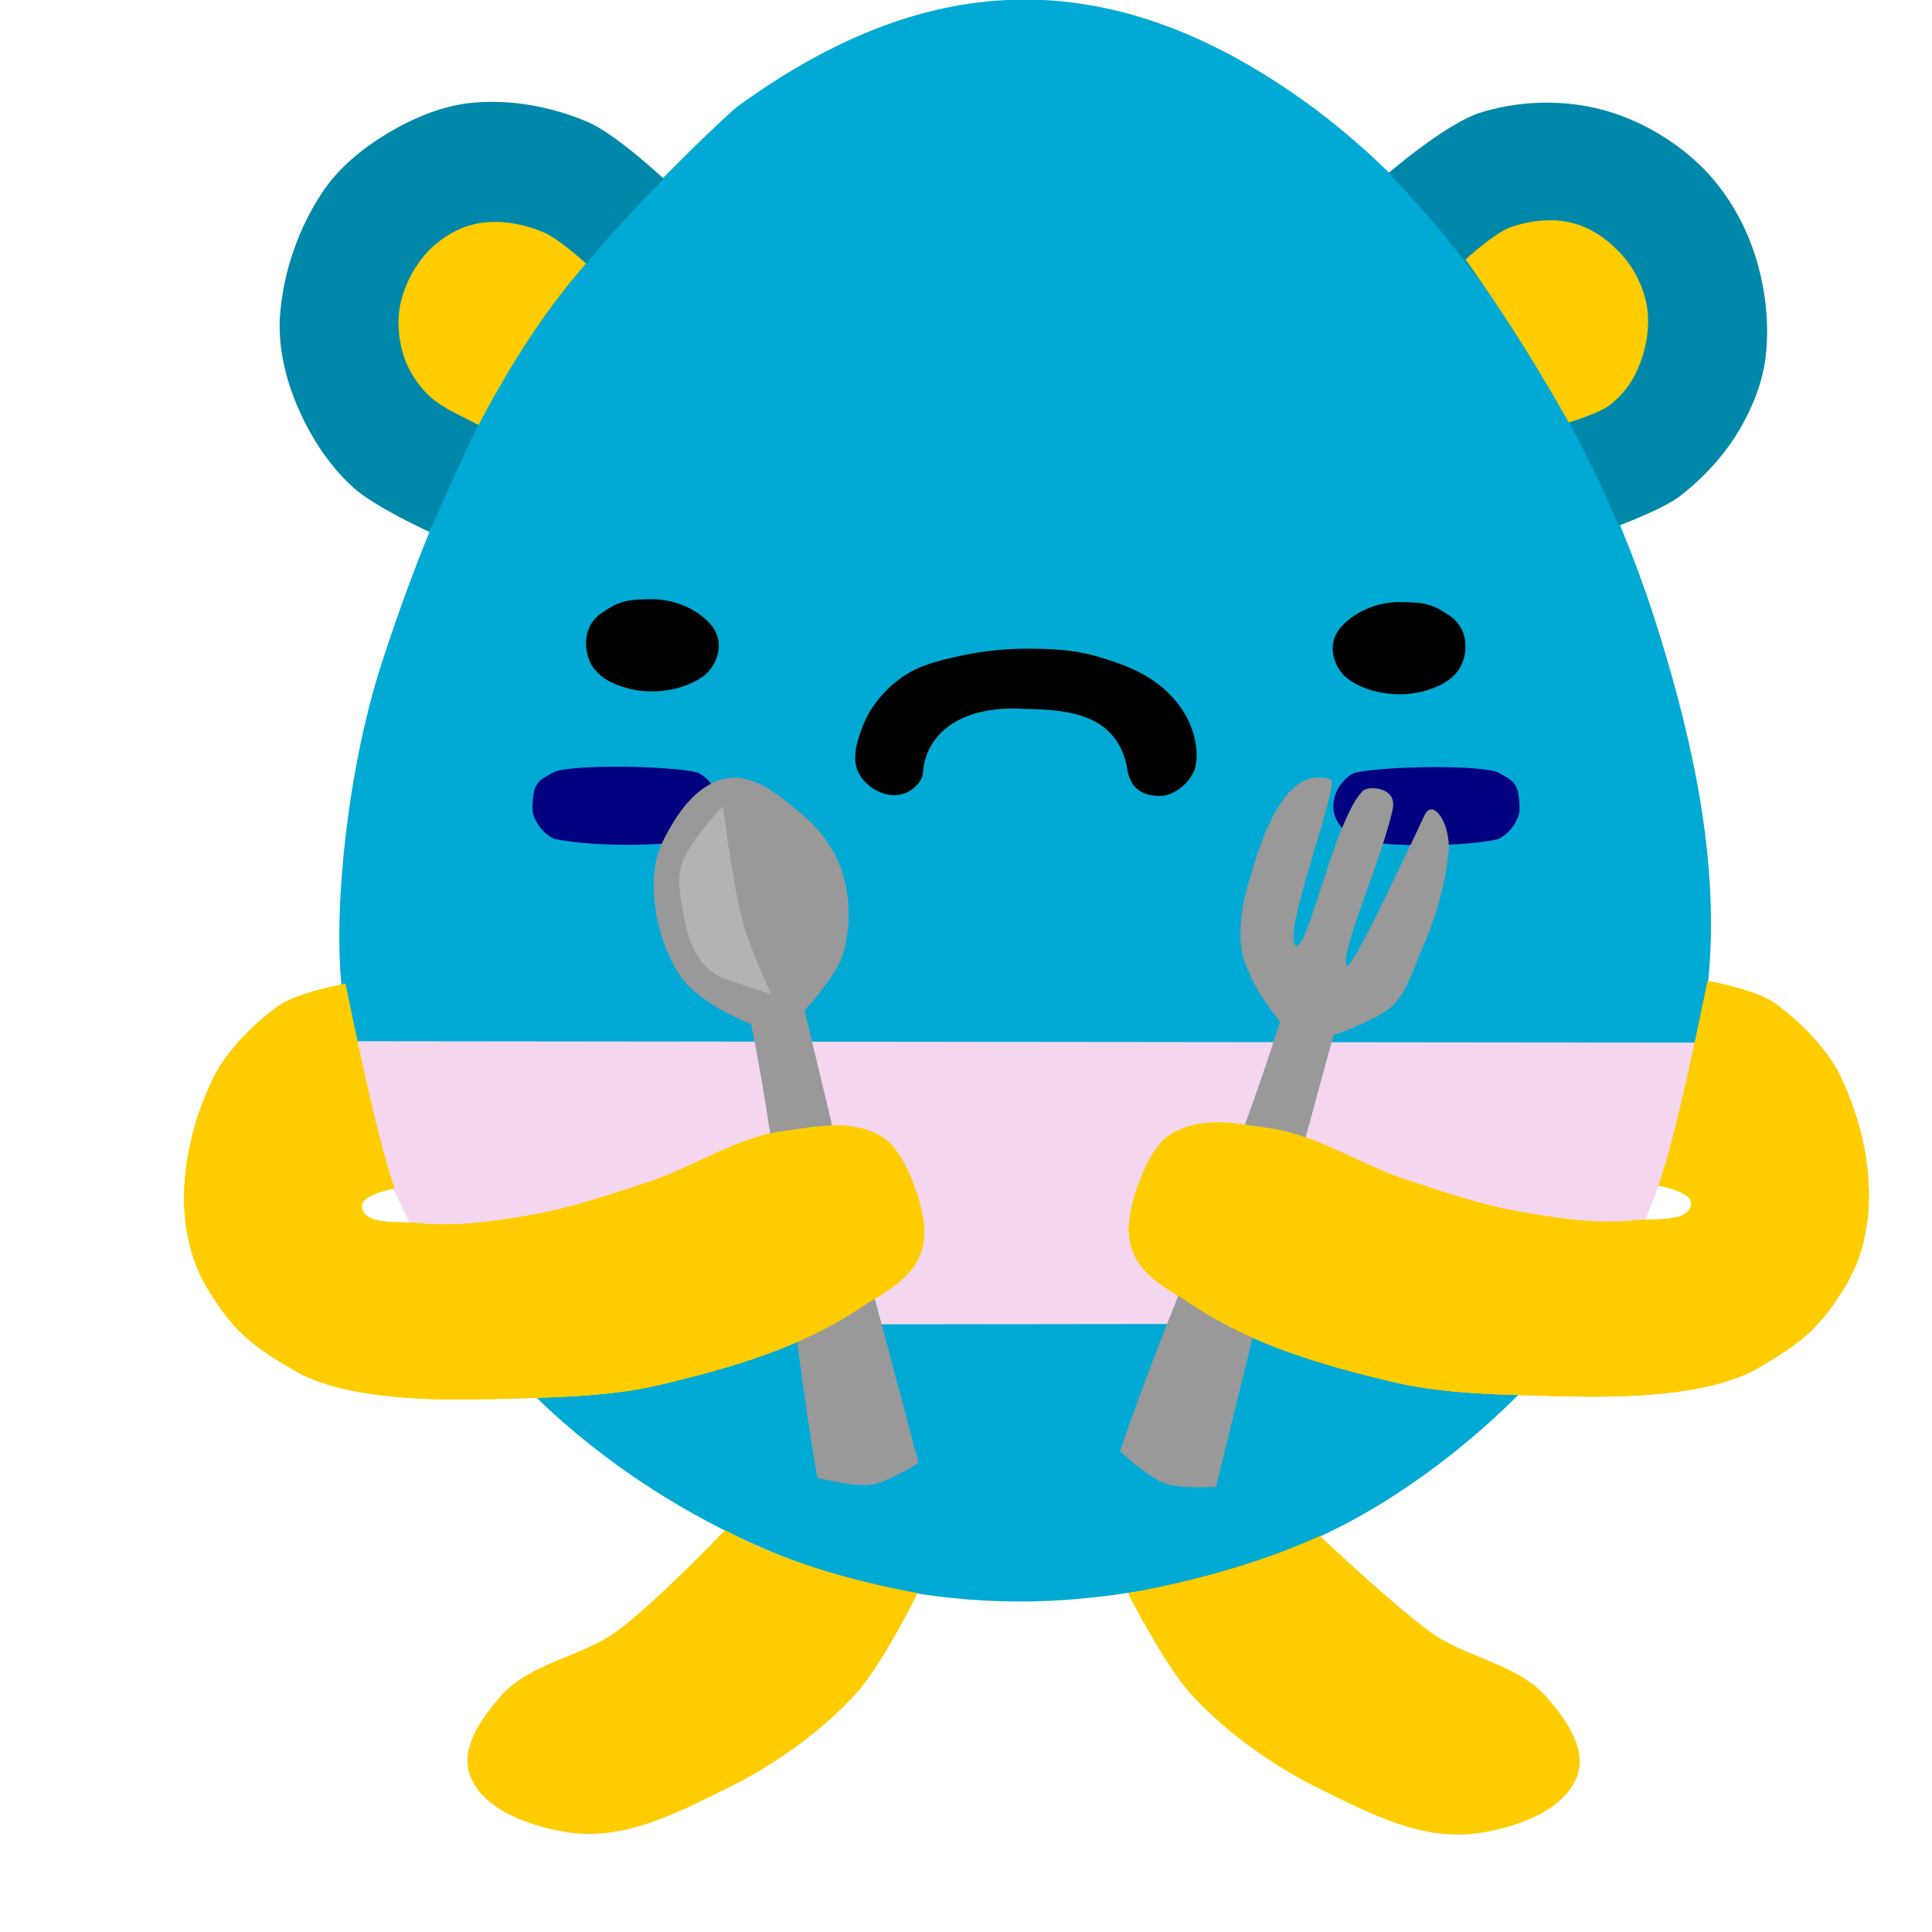 <?xml version="1.0" encoding="UTF-8" standalone="no"?>
<!-- Created with Inkscape (http://www.inkscape.org/) -->

<svg
   xmlns:dc="http://purl.org/dc/elements/1.1/"
   xmlns:cc="http://creativecommons.org/ns#"
   xmlns:rdf="http://www.w3.org/1999/02/22-rdf-syntax-ns#"
   xmlns:svg="http://www.w3.org/2000/svg"
   xmlns="http://www.w3.org/2000/svg"
   xmlns:sodipodi="http://sodipodi.sourceforge.net/DTD/sodipodi-0.dtd"
   xmlns:inkscape="http://www.inkscape.org/namespaces/inkscape"
   version="1.1"
   id="svg815"
   width="512"
   height="512"
   viewBox="0 0 512 512"
   sodipodi:docname="petHungry.svg"
   inkscape:version="0.92.2 (5c3e80d, 2017-08-06)">
  <defs
     id="defs819" />
  <sodipodi:namedview
     pagecolor="#ffffff"
     bordercolor="#666666"
     borderopacity="1"
     objecttolerance="10"
     gridtolerance="10"
     guidetolerance="10"
     inkscape:pageopacity="0"
     inkscape:pageshadow="2"
     inkscape:window-width="1600"
     inkscape:window-height="837"
     id="namedview817"
     showgrid="false"
     inkscape:zoom="1.1328413"
     inkscape:cx="345.9316"
     inkscape:cy="298.87012"
     inkscape:window-x="-8"
     inkscape:window-y="-8"
     inkscape:window-maximized="1"
     inkscape:current-layer="svg815"
     inkscape:measure-start="0,0"
     inkscape:measure-end="0,0" />
  <path
     style="fill:#00aad4;fill-opacity:1;stroke:none;stroke-width:1px;stroke-linecap:butt;stroke-linejoin:miter;stroke-opacity:1"
     d="m 195.496,28.181 c -1.397,0.86 -40.836,37.411 -56.765,63.028 -16.106,25.9 -28.289,56.029 -37.464,84.18 -9.004,27.626 -12.828,64.043 -10.824,85.124 2.465,25.921 10.058,47.229 21.283,68.301 11.305,21.222 23.236,35.646 37.735,48.287 18.561,16.183 40.494,29.088 63.617,37.557 21.416,7.843 46.601,11.011 69.346,9.329 30.296,-2.24 59.677,-10.484 84.714,-26.191 25.722,-16.137 48.268,-38.879 61.317,-61.317 13.976,-24.032 22.42,-51.992 24.527,-79.713 2.251,-29.615 -4.306,-59.753 -13.03,-88.144 C 430.453,137.711 416.233,107.813 397.796,81.246 383.476,60.61 366.096,41.452 345.677,26.826 288.945,-13.808 240.485,-4.438 195.496,28.181 Z"
     id="path829"
     inkscape:connector-curvature="0"
     sodipodi:nodetypes="csssssssssssssc"
     inkscape:export-xdpi="96"
     inkscape:export-ydpi="96" />
  <path
     style="fill:#ffcc00;stroke:none;stroke-width:1px;stroke-linecap:butt;stroke-linejoin:miter;stroke-opacity:1"
     d="m 192.13,405.502 c 0,0 -18.138,19.11 -28.725,26.828 -9.443,6.884 -22.874,8.323 -30.622,17.072 -4.915,5.551 -10.71,13.55 -8.401,20.595 3.07,9.363 15.49,13.785 25.202,15.446 15.298,2.616 28.887,-4.538 42.816,-11.381 12.426,-6.105 24.801,-14.727 34.415,-25.202 6.935,-7.555 16.371,-26.669 16.371,-26.669 -19.059,-3.523 -36.335,-8.83 -51.058,-16.689 z"
     id="path835"
     inkscape:connector-curvature="0"
     sodipodi:nodetypes="csssssscc"
     inkscape:export-xdpi="96"
     inkscape:export-ydpi="96" />
  <path
     style="fill:#ffcc00;stroke:none;stroke-width:1px;stroke-linecap:butt;stroke-linejoin:miter;stroke-opacity:1"
     d="m 349.803,407.047 c 0,0 18.713,17.755 29.299,25.473 9.443,6.884 22.874,8.323 30.622,17.072 4.915,5.551 10.71,13.55 8.401,20.595 -3.07,9.363 -15.49,13.785 -25.202,15.446 -15.298,2.616 -28.887,-4.538 -42.816,-11.381 -12.426,-6.105 -24.801,-14.727 -34.415,-25.202 -6.935,-7.555 -16.801,-26.828 -16.801,-26.828 19.059,-3.523 35.615,-8.274 50.913,-15.175 z"
     id="path835-6"
     inkscape:connector-curvature="0"
     sodipodi:nodetypes="csssssscc"
     inkscape:export-xdpi="96"
     inkscape:export-ydpi="96" />
  <path
     style="fill:#000000;stroke:#000000;stroke-width:1.297px;stroke-linecap:butt;stroke-linejoin:miter;stroke-opacity:1"
     d="m 172.604,159.446 c -6.696,0.063 -8.358,0.53 -12.771,3.523 -5.405,3.665 -4.151,10.512 -2.281,13.278 1.884,2.786 4.93,4.512 9.578,5.691 3.496,0.886 7.854,0.809 11.403,0 3.819,-0.871 7.411,-2.67 9.122,-4.878 2.544,-3.283 3.071,-7.576 0.456,-10.839 -2.889,-3.605 -8.788,-6.838 -15.508,-6.775 z"
     id="path870"
     inkscape:connector-curvature="0"
     sodipodi:nodetypes="ssssssss"
     inkscape:export-xdpi="96"
     inkscape:export-ydpi="96" />
  <path
     style="fill:#000000;stroke:none;stroke-width:1px;stroke-linecap:butt;stroke-linejoin:miter;stroke-opacity:1"
     d="m 236.03,210.663 c -3.544,-0.335 -7.225,-2.98 -8.672,-6.233 -1.662,-3.737 -0.157,-8.394 1.355,-12.194 2.051,-5.153 5.785,-9.512 10.298,-12.736 4.486,-3.205 10.058,-4.527 15.446,-5.691 5.684,-1.228 11.528,-1.878 17.343,-1.897 6.175,-0.02 12.483,0.226 18.427,1.897 6.457,1.815 13.1,4.265 18.156,8.672 3.589,3.127 6.548,7.347 7.859,11.923 0.995,3.475 1.486,7.681 -0.271,10.839 -1.68,3.022 -5.214,5.703 -8.672,5.691 -3.583,-0.013 -7.272,-1.247 -8.401,-6.233 -2.254,-15.486 -15.451,-16.629 -27.367,-16.837 -16.646,-1.07 -26.214,6.4 -26.953,16.945 -0.233,3.318 -4.792,6.527 -8.55,5.854 z"
     id="path887"
     inkscape:connector-curvature="0"
     sodipodi:nodetypes="cssssssssssccsc"
     inkscape:export-xdpi="96"
     inkscape:export-ydpi="96" />
  <path
     style="fill:#0088aa;stroke:none;stroke-width:1px;stroke-linecap:butt;stroke-linejoin:miter;stroke-opacity:1"
     d="m 175.903,47.369 c 0,0 -12.616,-11.808 -20.086,-15.017 -9.428,-4.05 -20.128,-6.045 -30.351,-5.149 -8.026,0.704 -15.851,3.99 -22.763,8.13 -6.693,4.009 -13.038,9.21 -17.343,15.717 -6.226,9.411 -10.157,20.733 -11.11,31.976 -0.65,7.665 0.975,15.606 3.794,22.763 3.416,8.671 8.582,17.001 15.446,23.305 5.687,5.223 20.324,11.877 20.324,11.877 13.313,-29.842 21.728,-52.603 62.089,-93.603 z"
     id="path906"
     inkscape:connector-curvature="0"
     sodipodi:nodetypes="cssssssscc"
     inkscape:export-xdpi="96"
     inkscape:export-ydpi="96" />
  <path
     style="fill:#ffcc00;stroke:none;stroke-width:1px;stroke-linecap:butt;stroke-linejoin:miter;stroke-opacity:1"
     d="m 155.308,69.829 c 0,0 -7.008,-6.433 -11.143,-8.209 -5.364,-2.304 -11.594,-3.453 -17.343,-2.439 -4.736,0.835 -9.303,3.408 -12.736,6.775 -3.841,3.765 -6.61,8.86 -7.859,14.091 -1.05,4.396 -0.699,9.203 0.542,13.549 1.055,3.695 3.114,7.175 5.691,10.027 2.302,2.547 5.328,4.429 8.401,5.962 1.866,0.931 5.962,3.047 5.962,3.047 6.967,-13.236 15.781,-28.132 28.487,-42.802 z"
     id="path908"
     inkscape:connector-curvature="0"
     sodipodi:nodetypes="cssssssscc"
     inkscape:export-xdpi="96"
     inkscape:export-ydpi="96" />
  <path
     style="fill:#0088aa;stroke:none;stroke-width:1px;stroke-linecap:butt;stroke-linejoin:miter;stroke-opacity:1"
     d="m 367.968,45.856 c 0,0 15.245,-13.106 24.151,-15.942 9.65,-3.073 20.462,-3.541 30.351,-1.355 9.744,2.155 19.101,7.187 26.557,13.82 6.608,5.878 11.734,13.694 14.904,21.95 3.563,9.278 5.063,19.649 4.065,29.538 -0.711,7.049 -3.447,13.95 -7.046,20.053 -3.932,6.669 -9.364,12.554 -15.446,17.343 -4.667,3.675 -16.484,8.017 -16.484,8.017 -14.68,-33.755 -33.401,-64.714 -61.051,-93.425 z"
     id="path910"
     inkscape:connector-curvature="0"
     sodipodi:nodetypes="cssssssscc"
     inkscape:export-xdpi="96"
     inkscape:export-ydpi="96" />
  <path
     style="fill:#ffcc00;stroke:none;stroke-width:1px;stroke-linecap:butt;stroke-linejoin:miter;stroke-opacity:1"
     d="m 388.371,68.777 c 0,0 7.563,-6.948 11.877,-8.513 5.276,-1.914 11.384,-2.549 16.801,-1.084 5.151,1.393 9.837,4.864 13.278,8.943 3.259,3.862 5.581,8.809 6.233,13.82 0.708,5.449 -0.479,11.238 -2.71,16.259 -1.593,3.584 -4.204,6.828 -7.317,9.214 -2.89,2.215 -10.793,4.527 -10.793,4.527 -9.915,-17.621 -18.897,-31.315 -27.37,-43.166 z"
     id="path912"
     inkscape:connector-curvature="0"
     sodipodi:nodetypes="csssssscc"
     inkscape:export-xdpi="96"
     inkscape:export-ydpi="96" />
  <path
     style="fill:#f4d7ee;stroke:none;stroke-width:1px;stroke-linecap:butt;stroke-linejoin:miter;stroke-opacity:1"
     d="m 91.738,275.928 c 5.4,21.933 9.056,38.926 33.07,75.147 l 294.687,-0.337 c 14.194,-17.905 20.549,-36.092 26.397,-56.031 1.756,-6.041 4.216,-18.395 4.216,-18.395 z"
     id="path914"
     inkscape:connector-curvature="0"
     sodipodi:nodetypes="cccccc"
     inkscape:export-xdpi="96"
     inkscape:export-ydpi="96" />
  <path
     style="fill:#000000;stroke:#000000;stroke-width:1.297px;stroke-linecap:butt;stroke-linejoin:miter;stroke-opacity:1"
     d="m 371.06,160.207 c 6.696,0.063 8.358,0.53 12.771,3.523 5.405,3.665 4.151,10.512 2.281,13.278 -1.884,2.786 -4.93,4.512 -9.578,5.691 -3.496,0.886 -7.854,0.809 -11.403,0 -3.819,-0.871 -7.411,-2.67 -9.122,-4.878 -2.544,-3.283 -3.071,-7.576 -0.456,-10.839 2.889,-3.605 8.788,-6.838 15.508,-6.775 z"
     id="path870-2"
     inkscape:connector-curvature="0"
     sodipodi:nodetypes="ssssssss"
     inkscape:export-xdpi="96"
     inkscape:export-ydpi="96" />
  <path
     style="fill:#ffcc00;fill-opacity:1;stroke:none;stroke-width:1px;stroke-linecap:butt;stroke-linejoin:miter;stroke-opacity:1"
     d="m 452.548,259.982 c 0,0 12.803,2.266 17.885,5.962 6.897,5.015 14.532,12.755 17.885,20.595 7.651,16.799 10.322,37.597 1.084,53.655 -7.157,11.95 -11.975,15.542 -23.305,22.221 -13.051,7.694 -36.885,8.014 -52.03,7.588 -14.556,-0.409 -30.823,-0.401 -44.984,-3.794 -18.414,-4.411 -36.767,-9.625 -52.571,-20.053 -8.69,-5.734 -16.621,-9.125 -17.343,-19.511 -0.467,-6.707 4.783,-21.626 10.298,-25.473 8.137,-5.676 18.127,-3.443 27.099,-2.168 12.623,1.793 23.659,9.564 35.77,13.549 10.16,3.343 20.356,6.836 30.893,8.672 9.992,1.741 20.267,3.265 30.351,2.168 5.058,-0.55 14.064,0.72 14.633,-4.336 0.371,-3.296 -8.672,-4.878 -8.672,-4.878 v 0 c 3.502,-9.948 8.07,-29.849 13.007,-54.197 z"
     id="path6536"
     inkscape:connector-curvature="0"
     sodipodi:nodetypes="csccsssssssssssccc" />
  <path
     style="fill:#ffcc00;fill-opacity:1;stroke:none;stroke-width:1px;stroke-linecap:butt;stroke-linejoin:miter;stroke-opacity:1"
     d="m 91.532,260.735 c 0,0 -12.803,2.266 -17.885,5.962 -6.897,5.015 -14.532,12.755 -17.885,20.595 -7.651,16.799 -10.322,37.597 -1.084,53.655 7.157,11.95 11.975,15.542 23.305,22.221 13.051,7.694 36.885,8.014 52.03,7.588 14.556,-0.409 30.823,-0.401 44.984,-3.794 18.414,-4.411 36.767,-9.625 52.571,-20.053 8.69,-5.734 16.621,-9.125 17.343,-19.511 0.467,-6.707 -4.783,-21.626 -10.298,-25.473 -8.137,-5.676 -18.127,-3.443 -27.099,-2.168 -12.623,1.793 -23.659,9.564 -35.77,13.549 -10.16,3.343 -20.356,6.836 -30.893,8.672 -9.992,1.741 -20.267,3.265 -30.351,2.168 -5.058,-0.55 -14.064,0.72 -14.633,-4.336 -0.371,-3.296 8.672,-4.878 8.672,-4.878 v 0 c -3.502,-9.948 -8.07,-29.849 -13.007,-54.197 z"
     id="path6536-9"
     inkscape:connector-curvature="0"
     sodipodi:nodetypes="csccsssssssssssccc" />
  <path
     style="fill:#999999;stroke:none;stroke-width:1.663px;stroke-linecap:butt;stroke-linejoin:miter;stroke-opacity:1"
     d="m 199.083,271.377 c -7.235,-3.004 -11.479,-5.466 -16.095,-9.647 -4.367,-3.955 -7.695,-12.318 -8.993,-19.287 -1.056,-6.441 -1.276,-13.505 1.736,-19.588 3.339,-6.742 8.67,-15.225 17.027,-16.561 7.323,-1.17 13.929,4.751 19.215,9.056 5.062,4.122 9.089,9.502 11.026,15.294 0.875,2.618 1.451,5.354 1.717,8.131 0.464,4.845 -0.015,9.81 -1.492,14.471 -1.71,5.398 -10.037,14.526 -10.037,14.526 l 15.576,65.011 8.943,33.579 5.673,21.302 c 0,0 -8.261,5.381 -12.938,5.81 -4.895,0.448 -13.825,-1.874 -13.825,-1.874 -7.013,-40.195 -9.338,-80.215 -17.534,-120.224 z"
     id="path4506"
     inkscape:connector-curvature="0"
     sodipodi:nodetypes="cscssssssccccscc" />
  <path
     style="fill:#b3b3b3;stroke:none;stroke-width:1px;stroke-linecap:butt;stroke-linejoin:miter;stroke-opacity:1"
     d="m 191.554,213.635 c 0,0 -9.3,9.679 -11.034,15.889 -1.269,4.543 0.072,9.477 0.883,14.124 2.31,13.249 9.354,15.329 12.358,16.331 l 10.593,3.531 c 0,0 -5.241,-11.584 -7.062,-17.655 -1.683,-5.61 -2.516,-11.445 -3.531,-17.213 -0.876,-4.979 -2.207,-15.007 -2.207,-15.007 z"
     id="path4508"
     inkscape:connector-curvature="0"
     sodipodi:nodetypes="cssscssc" />
  <path
     style="fill:#ffcc00;fill-opacity:1;stroke:none;stroke-width:1px;stroke-linecap:butt;stroke-linejoin:miter;stroke-opacity:1"
     d="m 91.532,260.735 c 0,0 -12.803,2.266 -17.885,5.962 -6.897,5.015 -14.532,12.755 -17.885,20.595 -7.651,16.799 -10.322,37.597 -1.084,53.655 7.157,11.95 11.975,15.542 23.305,22.221 13.051,7.694 36.885,8.014 52.03,7.588 14.556,-0.409 30.823,-0.401 44.984,-3.794 18.414,-4.411 36.767,-9.625 52.571,-20.053 8.69,-5.734 16.621,-9.125 17.343,-19.511 0.467,-6.707 -4.783,-21.626 -10.298,-25.473 -8.137,-5.676 -18.127,-3.443 -27.099,-2.168 -12.623,1.793 -23.659,9.564 -35.77,13.549 -10.16,3.343 -20.356,6.836 -30.893,8.672 -9.992,1.741 -20.267,3.265 -30.351,2.168 -5.058,-0.55 -14.064,0.72 -14.633,-4.336 -0.371,-3.296 8.672,-4.878 8.672,-4.878 v 0 c -3.502,-9.948 -8.07,-29.849 -13.007,-54.197 z"
     id="path6536-9-5"
     inkscape:connector-curvature="0"
     sodipodi:nodetypes="csccsssssssssssccc" />
  <path
     style="fill:#999999;stroke:none;stroke-width:1.663px;stroke-linecap:butt;stroke-linejoin:miter;stroke-opacity:1"
     d="m 339.244,270.709 c -4.902,-6.11 -7.442,-10.308 -9.481,-16.193 -1.929,-5.567 -0.831,-14.5 1.378,-21.236 4.037,-14.641 10.663,-30.454 21.465,-26.662 2.595,0.926 -13.08,41.169 -9.267,44 3.161,2.347 10.593,-34.506 17.99,-41.172 1.24,-1.118 9.023,-1.08 7.753,5 -2.613,12.51 -14.229,38.2 -12.243,41.622 1.4,1.003 12.619,-22.85 20.694,-40.054 2.084,-4.441 6.542,1.617 6.405,8.677 -0.915,10.392 -3.67,18.995 -7.432,27.533 -1.921,4.472 -3.844,10.803 -7.378,14.182 -4.093,3.913 -15.781,7.918 -15.781,7.918 l -17.572,64.5 -8.289,33.747 -5.258,21.408 c 0,0 -9.83,0.751 -14.138,-1.12 -4.509,-1.959 -11.225,-8.285 -11.225,-8.285 13.16,-38.622 30.347,-74.838 42.38,-113.864 z"
     id="path4506-2"
     inkscape:connector-curvature="0"
     sodipodi:nodetypes="csccssscsccsccccscc" />
  <path
     style="fill:#ffcc00;fill-opacity:1;stroke:none;stroke-width:1px;stroke-linecap:butt;stroke-linejoin:miter;stroke-opacity:1"
     d="m 452.548,259.982 c 0,0 12.803,2.266 17.885,5.962 6.897,5.015 14.532,12.755 17.885,20.595 7.651,16.799 10.322,37.597 1.084,53.655 -7.157,11.95 -11.975,15.542 -23.305,22.221 -13.051,7.694 -36.885,8.014 -52.03,7.588 -14.556,-0.409 -30.823,-0.401 -44.984,-3.794 -18.414,-4.411 -36.767,-9.625 -52.571,-20.053 -8.69,-5.734 -16.621,-9.125 -17.343,-19.511 -0.467,-6.707 4.783,-21.626 10.298,-25.473 8.137,-5.676 18.127,-3.443 27.099,-2.168 12.623,1.793 23.659,9.564 35.77,13.549 10.16,3.343 20.356,6.836 30.893,8.672 9.992,1.741 20.267,3.265 30.351,2.168 5.058,-0.55 14.064,0.72 14.633,-4.336 0.371,-3.296 -8.672,-4.878 -8.672,-4.878 v 0 c 3.502,-9.948 8.07,-29.849 13.007,-54.197 z"
     id="path6536-8"
     inkscape:connector-curvature="0"
     sodipodi:nodetypes="csccsssssssssssccc" />
  <path
     style="fill:#000080;stroke:none;stroke-width:1px;stroke-linecap:butt;stroke-linejoin:miter;stroke-opacity:1"
     d="m 146.604,204.701 c -2.465,1.494 -3.746,1.685 -4.878,4.336 -0.439,1.028 -0.783,5.142 -0.542,6.233 0.651,2.948 2.967,5.744 5.691,7.046 11.655,2.414 32.872,1.735 37.125,0 2.596,-1.075 4.941,-3.343 5.962,-5.962 0.788,-2.021 0.574,-4.505 -0.271,-6.504 -0.921,-2.178 -2.715,-4.193 -4.878,-5.149 -7.319,-1.798 -34.001,-2.225 -38.209,0 z"
     id="path889"
     inkscape:connector-curvature="0"
     sodipodi:nodetypes="cssccsscc"
     inkscape:export-xdpi="96"
     inkscape:export-ydpi="96" />
  <path
     style="fill:#000080;stroke:none;stroke-width:1px;stroke-linecap:butt;stroke-linejoin:miter;stroke-opacity:1;fill-opacity:1"
     d="m 397.202,204.809 c 2.465,1.494 3.746,1.685 4.878,4.336 0.439,1.028 0.783,5.142 0.542,6.233 -0.651,2.948 -2.967,5.744 -5.691,7.046 -11.655,2.414 -32.872,1.735 -37.125,0 -2.596,-1.075 -4.941,-3.343 -5.962,-5.962 -0.788,-2.021 -0.574,-4.505 0.271,-6.504 0.921,-2.178 2.715,-4.193 4.878,-5.149 7.319,-1.798 34.001,-2.225 38.209,0 z"
     id="path889-3"
     inkscape:connector-curvature="0"
     sodipodi:nodetypes="cssccsscc"
     inkscape:export-xdpi="96"
     inkscape:export-ydpi="96" />
  <path
     style="fill:#999999;stroke:none;stroke-width:1.663px;stroke-linecap:butt;stroke-linejoin:miter;stroke-opacity:1"
     d="m 199.083,271.377 c -7.235,-3.004 -11.479,-5.466 -16.095,-9.647 -4.367,-3.955 -7.695,-12.318 -8.993,-19.287 -1.056,-6.441 -1.276,-13.505 1.736,-19.588 3.339,-6.742 8.67,-15.225 17.027,-16.561 7.323,-1.17 13.929,4.751 19.215,9.056 5.062,4.122 9.089,9.502 11.026,15.294 0.875,2.618 1.451,5.354 1.717,8.131 0.464,4.845 -0.015,9.81 -1.492,14.471 -1.71,5.398 -10.037,14.526 -10.037,14.526 l 15.576,65.011 8.943,33.579 5.673,21.302 c 0,0 -8.261,5.381 -12.938,5.81 -4.895,0.448 -13.825,-1.874 -13.825,-1.874 -7.013,-40.195 -9.338,-80.215 -17.534,-120.224 z"
     id="path4506-8"
     inkscape:connector-curvature="0"
     sodipodi:nodetypes="cscssssssccccscc" />
  <path
     style="fill:#b3b3b3;stroke:none;stroke-width:1px;stroke-linecap:butt;stroke-linejoin:miter;stroke-opacity:1"
     d="m 191.554,213.635 c 0,0 -9.3,9.679 -11.034,15.889 -1.269,4.543 0.072,9.477 0.883,14.124 2.31,13.249 9.354,15.329 12.358,16.331 l 10.593,3.531 c 0,0 -5.241,-11.584 -7.062,-17.655 -1.683,-5.61 -2.516,-11.445 -3.531,-17.213 -0.876,-4.979 -2.207,-15.007 -2.207,-15.007 z"
     id="path4508-2-5"
     inkscape:connector-curvature="0"
     sodipodi:nodetypes="cssscssc" />
  <path
     style="fill:#ffcc00;fill-opacity:1;stroke:none;stroke-width:1px;stroke-linecap:butt;stroke-linejoin:miter;stroke-opacity:1"
     d="m 91.532,260.735 c 0,0 -12.803,2.266 -17.885,5.962 -6.897,5.015 -14.532,12.755 -17.885,20.595 -7.651,16.799 -10.322,37.597 -1.084,53.655 7.157,11.95 11.975,15.542 23.305,22.221 13.051,7.694 36.885,8.014 52.03,7.588 14.556,-0.409 30.823,-0.401 44.984,-3.794 18.414,-4.411 36.767,-9.625 52.571,-20.053 8.69,-5.734 16.621,-9.125 17.343,-19.511 0.467,-6.707 -4.783,-21.626 -10.298,-25.473 -8.137,-5.676 -18.127,-3.443 -27.099,-2.168 -12.623,1.793 -23.659,9.564 -35.77,13.549 -10.16,3.343 -20.356,6.836 -30.893,8.672 -9.992,1.741 -20.267,3.265 -30.351,2.168 -5.058,-0.55 -14.064,0.72 -14.633,-4.336 -0.371,-3.296 8.672,-4.878 8.672,-4.878 v 0 c -3.502,-9.948 -8.07,-29.849 -13.007,-54.197 z"
     id="path6536-9-5-6"
     inkscape:connector-curvature="0"
     sodipodi:nodetypes="csccsssssssssssccc" />
  <path
     style="fill:#999999;stroke:none;stroke-width:1.663px;stroke-linecap:butt;stroke-linejoin:miter;stroke-opacity:1"
     d="m 339.244,270.709 c -4.902,-6.11 -7.442,-10.308 -9.481,-16.193 -1.929,-5.567 -0.831,-14.5 1.378,-21.236 4.037,-14.641 10.663,-30.454 21.465,-26.662 2.595,0.926 -13.08,41.169 -9.267,44 3.161,2.347 10.593,-34.506 17.99,-41.172 1.24,-1.118 9.023,-1.08 7.753,5 -2.613,12.51 -14.229,38.2 -12.243,41.622 1.4,1.003 12.619,-22.85 20.694,-40.054 2.084,-4.441 6.542,1.617 6.405,8.677 -0.915,10.392 -3.67,18.995 -7.432,27.533 -1.921,4.472 -3.844,10.803 -7.378,14.182 -4.093,3.913 -15.781,7.918 -15.781,7.918 l -17.572,64.5 -8.289,33.747 -5.258,21.408 c 0,0 -9.83,0.751 -14.138,-1.12 -4.509,-1.959 -11.225,-8.285 -11.225,-8.285 13.16,-38.622 30.347,-74.838 42.38,-113.864 z"
     id="path4506-2-8"
     inkscape:connector-curvature="0"
     sodipodi:nodetypes="csccssscsccsccccscc" />
  <path
     style="fill:#ffcc00;fill-opacity:1;stroke:none;stroke-width:1px;stroke-linecap:butt;stroke-linejoin:miter;stroke-opacity:1"
     d="m 452.548,259.982 c 0,0 12.803,2.266 17.885,5.962 6.897,5.015 14.532,12.755 17.885,20.595 7.651,16.799 10.322,37.597 1.084,53.655 -7.157,11.95 -11.975,15.542 -23.305,22.221 -13.051,7.694 -36.885,8.014 -52.03,7.588 -14.556,-0.409 -30.823,-0.401 -44.984,-3.794 -18.414,-4.411 -36.767,-9.625 -52.571,-20.053 -8.69,-5.734 -16.621,-9.125 -17.343,-19.511 -0.467,-6.707 4.783,-21.626 10.298,-25.473 8.137,-5.676 18.127,-3.443 27.099,-2.168 12.623,1.793 23.659,9.564 35.77,13.549 10.16,3.343 20.356,6.836 30.892,8.672 9.992,1.741 20.267,3.265 30.351,2.168 5.058,-0.55 14.064,0.72 14.633,-4.336 0.371,-3.296 -8.672,-4.878 -8.672,-4.878 v 0 c 3.502,-9.948 8.07,-29.849 13.007,-54.197 z"
     id="path6536-8-1"
     inkscape:connector-curvature="0"
     sodipodi:nodetypes="csccsssssssssssccc" />
</svg>
